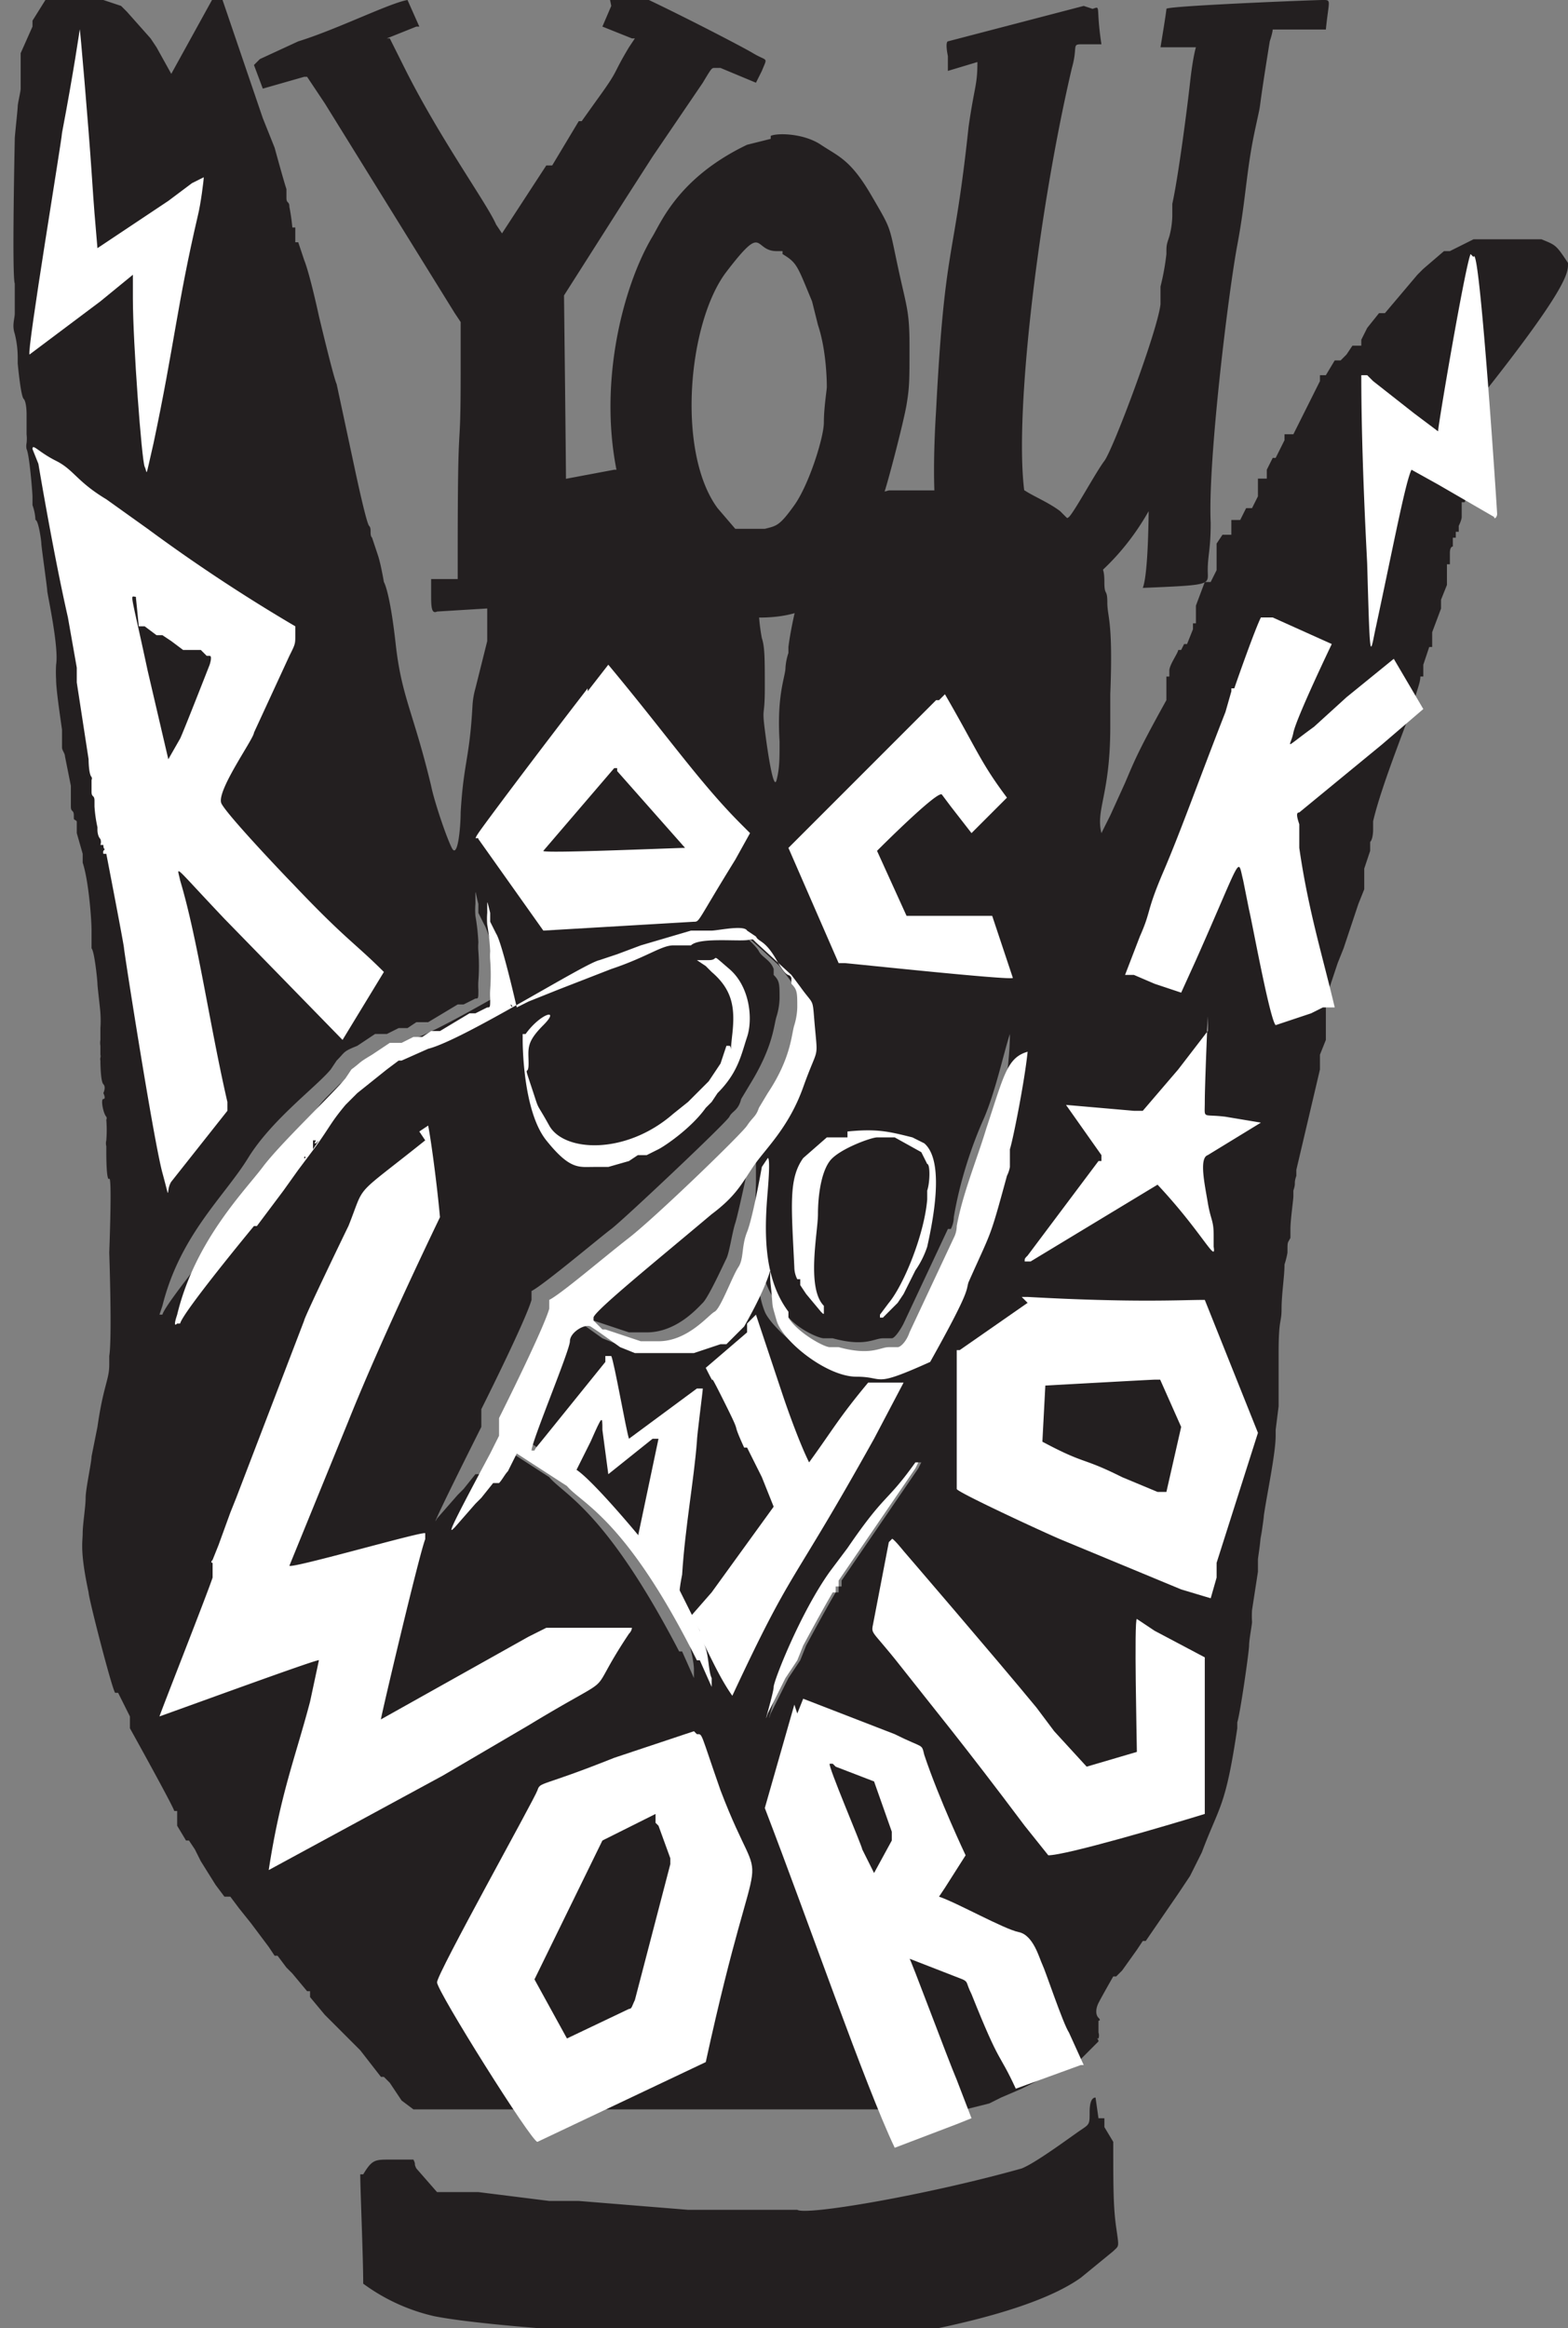 <svg data-name="Layer 1" xmlns="http://www.w3.org/2000/svg" viewBox="0 0 531 788"><rect x="0" y="0" width="531" height="788" fill="#808080" stroke="none"/><title>rockmodifé</title><path d="M531 89c-4-6-4-6-9-8h-23l-8 4h-2l-7 6-2 2-11 13h-2l-4 5-2 4v2h-3l-2 3-2 2h-2l-3 5h-2v2l-4 8-2 4-3 6h-3v2l-3 6h-1l-2 4v3h-3v6l-2 4h-2l-2 4h-3v5h-3l-2 3v9l-2 4h-2l-3 8v6h-1v2l-2 5h-1l-1 2h-1c0 1-3 5-3 7v2h-1v8c-10 18-11 21-14 28l-5 11-3 6c-2-8 3-13 3-36v-11c1-25-1-26-1-31s-1-2-1-7-1-5-2-6v-5h-1l-2-2v-2l-8-7-2-2c-4-3-9-5-12-7h-46c-7 2-15 2-22 14s-11 31-12 39v2a20 20 0 0 0-1 5c0 3-3 9-2 25 0 6 0 9-1 13s-3-9-4-17 0-4 0-14 0-14-1-17a64 64 0 0 1-1-8c-1-7-2-15-3-16h-2l-4-10-3-6-2-3-4-4-5-5-3-3-4-2h-19l-16 3-8 2-3 3-3 3c-2 2-6 10-8 16v5l-2 4v2a18 18 0 0 0-3 6v14l-2 8-2 8a27 27 0 0 0-1 6c-1 18-3 19-4 36 0 5-1 16-3 12s-6-16-7-21c-6-25-10-30-12-48s-4-21-4-21-1-6-2-9l-2-6c-1-1 0-3-1-4s-5-20-5-20l-6-28c-1-2-6-23-6-23s-3-14-5-19l-2-6h-1v-5h-1a69 69 0 0 0-1-7c0-2-1-1-1-3v-3c-1-3-4-14-4-14l-2-5-2-5L74-4 58 25l-5-9-2-3-8-9-2-2-9-3H16l-5 8v2l-4 9v12c0 1-1 5-1 6S5 46 5 47 4 93 5 96v10c0 2-1 4 0 7a33 33 0 0 1 1 8v2s1 11 2 12 1 5 1 5v7a13 13 0 0 1 0 3 5 5 0 0 0 0 2c1 2 2 15 2 16v3a16 16 0 0 1 1 5c1 0 2 7 2 8s2 15 2 16 4 19 3 25a45 45 0 0 0 0 5c0 3 1 10 2 17v6c0 1 1 2 1 3l2 10v7c0 2 1 1 1 3s0 1 1 2v4l2 7v3c2 6 3 19 3 23v6c1 1 2 11 2 12s1 9 1 10a35 35 0 0 1 0 5v4a6 6 0 0 0 0 2v3a2 2 0 0 1 0 1 2 2 0 0 0 0 1s0 7 1 8 0 3 0 3 1 2 0 2 0 5 1 6a1 1 0 0 1 0 1 45 45 0 0 1 0 7 4 4 0 0 0 0 2v2c0 1 0 10 1 9s0 25 0 25 1 29 0 35v3c0 5-2 7-4 21l-2 10c0 2-2 11-2 14s-1 9-1 12-1 6 2 20c0 2 8 33 9 34h1l4 8v4s15 27 15 28h1v5l3 5h1l2 3 2 4 5 8 3 4h2l3 4 4 5 3 4 3 4 2 3h1l3 4 2 2 5 6h1v2l5 6 5 5 2 2 5 5 7 9h1l2 2 4 6 4 3h187l8-2 4-2 7-3 4-2 15-8h1l2-2 4-4c0-1-1-1 0-1a3 3 0 0 0 0-2v-4s1 0 0-1-1-3 0-5 5-9 5-9h1l2-2 5-7 2-3h1l11-16 4-6 4-8c6-16 8-15 12-42v-2c1-3 4-24 4-26s1-7 1-8a32 32 0 0 1 0-4l2-13v-4c0-1 1-6 1-10v3c0-1 1-7 1-8 1-7 4-21 4-27v-2l1-8v-18c0-12 1-10 1-15s1-11 1-15a27 27 0 0 0 1-4c0-4 0-3 1-5v-3c0-3 1-10 1-11v-2c1-3 0-2 1-5v-2l8-34v-5l2-5v-12s1-2 1-3v-2l3-9 2-5 2-6 3-9 2-5v-7l2-6v-3c1-1 1-4 1-4v-3c3-13 13-37 14-41s2-6 2-8h1v-4l2-6h1v-5l3-8v-3l2-5v-7h1v-4s0-2 1-2v-3h1v-2h1v-2s1-2 1-3v-5h1s1-2 1-7v-3a3 3 0 0 0 0-1v-11l2-8a20 20 0 0 0 1-5h1c31-39 30-43 30-46zM245 450c-1 1-1 1 0 0s1-1 0 0zm66 47l-26 38v2h-1v2h-1s-3 5-10 18l-2 5-4 6-6 12c-2 6 2-7 2-9s9-25 19-39l6-8c13-19 13-15 23-29h1zm27-111v6a11 11 0 0 1-1 3c-5 23-5 19-13 36-1 3 1 2-13 27-19 9-14 6-25 5s-25-14-27-19-2-9-2-12 3-7-9 14v2l-4 4h-2l-9 3h-24l-5-2-7-5-3-2c-1-1-6 3-7 5s-13 34-13 37h5l9 6c4 1 33 35 33 37l3 4 3 6 4 8 2 6c1 3 2 8 2 10v3l-4-9h-1c-25-48-39-53-44-59l-17-11-3 6c-1 0-2 3-3 4h-2l-4 5-2 2-7 8c-1 2-2 3 12-25l3-6v-6c1-2 15-30 17-37v-3c4-2 23-18 27-21s39-36 40-38 3-2 4-6l3-5c8-13 8-20 9-23a23 23 0 0 0 1-6c0-5 0-6-2-8v-2c-1-3-4-4-5-6s-6-6-7-8l-3-2c-2-2-10 0-12 0h-7l-17 5-8 3-6 2c-6 1-47 27-58 30l-9 4h-1l-4 3-10 8-4 4c-5 5-5 7-10 14l-6 8-5 7-9 12h-1s-24 29-25 33h-1l1-3c6-24 21-37 29-50s23-24 28-30l2-3c3-3 2-3 7-5l6-4h4l4-2h3l3-2h4l10-6h2l4-2c1 0 1 0 1-3a23 23 0 0 1 0-3 66 66 0 0 0 0-10 18 18 0 0 1 0-3 72 72 0 0 0-1-9 24 24 0 0 1 0-4c0-1 0-1 0 0v-3c0-2 0-1 1 3v3l2 4c2 3 7 25 7 25l4-2 10-4 18-7c13-5 17-8 21-8h6c3-2 17-1 20-2h1c1 1 0 1 1 1l12 11 3 4c5 7 4 4 5 14s0 9-4 20-6 11-17 27-6 9-14 16c-19 15-40 33-40 35s-1 1 0 1l3 3h1l12 4h6c10 0 17-8 19-10s7-13 8-15 2-9 3-12 5-22 5-22l2-3v11c0 5-2 29 7 41l2 2c3 6 12 10 14 10h3c11 3 14 0 17 0h3c1 0 3-3 4-5l15-32h1a9 9 0 0 0 1-4c2-12 6-24 10-33s7-23 9-29c0 13-4 33-5 36z" fill="#231f20"/><path d="M310 497l-26 38v2h-1v2h-1s-3 5-10 18l-2 5-4 6-6 12c-2 6 2-7 2-9s9-25 19-39l6-8c13-19 13-15 23-29h1zM334 382c-3 10-8 22-10 33a9 9 0 0 1-1 4l-15 32c-1 3-3 5-4 5h-3c-3 0-6 3-17 0h-3c-2 0-11-5-14-10v-2c-9-12-8-29-7-41s0-11 0-11l-2 3s-3 17-5 22-1 9-3 12-6 14-8 15-9 10-19 10h-6l-12-4h-1l-3-3v-1c0-2 21-19 40-35 8-6 10-10 14-16s12-13 17-27 5-9 4-20 0-7-5-14l-3-4-12-11-1-1h-1c-2 1-17-1-20 2h-6c-4 0-9 4-21 8l-18 7-10 4-4 2s-5-22-7-25l-2-4v-3c-1-4-1-4-1-3v3a24 24 0 0 0 0 4 72 72 0 0 1 1 9 18 18 0 0 0 0 3 66 66 0 0 1 0 10 23 23 0 0 0 0 3c0 3 0 3-1 3l-4 2h-2l-10 6h-3l-3 2h-3l-4 2h-4l-6 4c-5 3-3 2-7 5l-2 3c-5 6-22 22-28 30s-23 25-29 50c-1 3-1 4 0 3h1c1-4 25-33 25-33h1l9-12 5-7 6-8c5-7 5-8 10-14l4-4 10-8 4-3h1l9-4c12-3 53-29 58-30l6-2 8-3 17-5h7c2 0 11-2 12 0l3 2c1 2 3 1 7 8s4 4 5 6v2c2 2 2 3 2 8a23 23 0 0 1-1 6c-1 3-1 11-9 23l-3 5c-1 3-2 3-4 6s-31 31-40 38-23 19-27 21v3c-2 7-16 35-17 37v6l-3 6c-15 28-14 27-12 25l7-8 2-2 4-5h2c1-1 2-3 3-4l3-6 17 11c5 6 20 11 44 59h1l4 9v-3c-1-2-1-7-2-10l-2-6-4-8-3-6-3-4c0-2-29-37-33-37l-9-6h-5c0-3 13-34 13-37s5-6 7-5l3 2 7 5 5 2h20l9-3h2l4-4 2-2c12-21 8-23 9-14s0 5 2 12 17 19 27 19 5 4 25-5c14-25 12-24 13-27 8-18 7-14 13-36a11 11 0 0 0 1-3v-6c1-3 5-23 6-33-7 2-8 8-14 26zm-231 10c0-1 1 0 0 0zm0-1zm3-3v-2h1zm67-48c1 1 0 1 0 0z" fill="#fff"/><path d="M502 178zM327 249s0-1 0 0zM310 250zM254 565zM173 340c1 1 0 1 0 0zM108 386l-2 3v-2h1zM103 392zM103 392c0-1 1 0 0 0z" fill="#231f20"/><g><path d="M207 2l-3 7 10 4h1l-2 3c-6 10-3 7-11 18l-5 7h-1l-9 15h-2l-15 23-2-3c-3-7-19-29-31-53l-5-10h-1l10-4h1l-4-9c-6 1-24 10-37 14l-13 6-2 2 3 8 14-4h1l6 9 44 71 2 3v17c0 32-1 9-1 61v9h-9v5c0 4 0 7 2 6l49-3v-11c0-1-4-1-5-1h-1c1-1 1-6 0-92l21-33 9-14 17-25c3-5 3-5 4-5h2l12 5 2-4c2-5 2-3-3-6S213-4 208-5l-2 2zM367 2l-46 12s-1 0 0 5v5l10-3c0 8-1 8-3 22-5 47-8 38-11 96-2 32 1 42 1 44s1 3 1 4l2 4 2 5h1l2 2 6 5c11 5 22 3 24 2s20-9 33-32v-2s0 23-2 28c24-1 22-1 22-6s1-7 1-16c-1-21 6-78 9-94s3-25 6-39 0 1 5-30c1-3 1-4 1-4h18c1-10 2-10-1-10s-53 2-53 3-2 13-2 13h12s-1 3-2 12-4 32-6 41v4a29 29 0 0 1-1 7c-1 3-1 3-1 6a82 82 0 0 1-2 11v6c-1 9-16 49-19 53s-10 17-12 19l-6 4h-4l-4-7c-6-21 3-98 15-149 2-7 0-8 3-8h7c-2-13 0-13-3-12z" fill="#231f20"/><path d="M27 10s-2 14-6 35c0 2-12 74-11 75l24-18 11-9v8c0 15 3 55 4 57s0 5 3-8c7-33 8-47 15-77 1-4 2-12 2-13l-4 2-8 6-24 16c-1-12-1-11-2-26s-4-50-4-48z" fill="#fff"/><path d="M261 47l-8 2c-23 11-29 26-32 31-12 20-23 66-4 103a66 66 0 0 0 9 13c5 6 8 7 10 9s29 9 42-2l8-9c6-9 8-14 10-18s2-6 3-8 7-25 8-31 1-8 1-20-1-13-4-27-2-12-9-24-11-13-17-17-15-4-17-3zm4 39c5 3 5 4 10 16l2 8c3 9 3 20 3 21s-1 7-1 12-5 21-10 28-6 7-10 8h-10l-6-7c-14-19-10-63 3-80s9-7 17-7h2z" fill="#231f20"/><path d="M395 64zM68 72zM68 74zM498 86c-2 5-11 58-11 60l-8-6-14-11-2-2h-2c0 29 2 63 2 64 1 36 1 30 3 21 6-28 10-49 12-53l9 5 19 11c0 1 1 0 1-1s-6-93-8-87zM13 157s5 30 10 52l3 17v5l4 26s0 5 1 6a1 1 0 0 1 0 1v4c0 2 1 1 1 3v2a46 46 0 0 0 1 7v1s0 2 1 3a3 3 0 0 1 0 2h1c0 2 1 1 0 2a2 2 0 0 0 0 1h1s6 31 6 32 10 65 13 76 1 6 3 3l19-24v-3c-6-26-10-55-16-75-1-5-3-6 15 13l40 41 14-23c-10-10-13-11-31-30-2-2-22-23-24-27s11-22 11-24l6-13 6-13c2-4 2-4 2-7v-3a575 575 0 0 1-50-33l-14-10c-10-6-11-10-17-13s-8-6-8-4zm34 55h2l4 3h2l3 2 4 3h6l2 2h1c1 0 0 3 0 3s-9 23-10 25l-4 7-7-30c-6-28-6-25-4-25zM31 190s0-1 0 0z" fill="#fff"/><path d="M427 209c-2 4-8 21-9 24h-1v1l-2 7c-9 23-15 40-21 54s-4 13-8 22l-5 13h3l7 3 9 3 5-11c16-36 14-35 16-27l2 10c1 4 7 37 9 39l12-4 4-2h4c-4-17-9-33-12-54v-8c-1-3-1-4 0-4l28-23 14-12-10-17-16 13-11 10c-11 8-8 7-7 2s13-30 13-30l-20-9h-1zM199 233c-17 22-35 46-37 49s0 1 0 2l22 31 51-3c2 0 1 0 14-21l5-9-3-3c-14-14-25-30-45-54l-7 9zm10 28l23 26c-3 0-49 2-48 1l24-28h1zM317 237l-50 50 17 39h2c1 0 57 6 57 5l-7-21h-29l-10-22c1-1 21-21 22-19l3 4 7 9 2-2 6-6 4-4c-9-12-10-16-21-35l-2 2zM446 270zM235 326zM239 327l2 2c7 6 8 12 7 21s0 4-1 4h-1l-2 6-4 6-2 2-5 5-5 4c-16 14-37 13-42 4s-3-4-6-13-1-3-1-8-1-7 5-13-1-4-6 3h-1v2c0 1 0 24 8 34s11 9 16 9h5l7-2 3-2h3l4-2c2-1 11-7 16-14l2-2 2-3c7-7 8-13 10-19s1-17-6-23-3-3-7-3h-4zM232 329zM409 349l-10 13-12 14h-3l-23-2 12 17v2h-1l-24 32c-1 1-1 1-1 2h2l43-26c15 16 20 27 19 21v-4c0-5-1-5-2-11s-3-15 0-16l18-11-12-2c-8-1-7 1-7-5s1-29 1-29v2zM179 353zM144 386c-25 20-20 14-26 29-1 2-15 31-15 32l-23 60-2 5-4 11-2 5s-1 1 0 1v5c-2 6-17 44-18 47 14-5 55-20 54-19l-3 14c-5 19-10 31-14 57l59-32 29-17c33-20 18-7 34-31 1-1 1-2 1-2h-29l-6 3-50 28c0-1 13-56 15-61v-2c0-1-45 12-46 11l20-49c12-30 32-71 31-69-1-11-3-26-4-31l-3 2zM287 385h-7l-8 7c-5 7-4 16-3 37a9 9 0 0 0 1 4h1v2l2 3 5 6c1 1 1 1 1 0v-2c-6-6-2-25-2-31s1-14 4-18 14-8 16-8h6l9 5 2 4c1 0 1 6 0 9v3c-1 12-8 29-13 35l-3 4v1h1l5-5 2-3 2-4 2-4a31 31 0 0 0 4-8c2-9 6-29-1-35l-4-2c-8-2-12-3-22-2zM348 441l-23 16h-1v47c0 1 28 14 35 17l41 17 10 3 2-7v-5l14-44-18-45c-8 0-24 1-60-1h-2zm44 24l8 18-5 22h-3l-12-5c-14-7-12-4-27-12l1-19s36-2 37-2h2zM253 451l-14 12c5 10-1-3 6 11s2 5 7 16h1l5 10 4 10-21 29-7 8 3 5v2c2 3 6 13 11 20 21-45 19-35 48-87l10-19h-12c-10 12-12 16-20 27-3-6-7-17-9-23l-9-27-3 3z" fill="#fff"/><path d="M205 461l-21 26c-4 5-4 4 0 6l10 7 6-12c4-9 4-9 4-4l2 15 15-12h2l-8 38 15 15s0-2 1-7c1-16 4-32 5-45 0-2 2-17 2-18h-2l-23 17c-1-3-5-26-6-28h-2zM301 522l-5 26c-1 6-2 2 9 16s21 26 42 54l8 10c6 0 40-10 53-14v-53l-17-9-6-4c-1 0 0 42 0 45l-17 5-11-12-6-8c-14-17-45-53-45-53s-4-5-4-4zM269 577l-10 35c15 39 34 94 44 115l21-8 5-2-5-13c-3-7-16-42-16-41l18 7c2 1 1 1 3 5 10 25 9 19 15 32l22-8h1l-5-11c-2-3-8-21-9-23s-3-10-8-11-21-10-27-12l2-3 7-11s-9-19-14-34c-1-4 0-2-10-7l-31-12-2 5zm14 21l13 5 6 17v3l-6 11-4-8c0-1-12-29-11-29h1zM235 586l-27 9c-25 10-25 8-26 11s-34 62-34 65 32 54 34 54l57-27c19-87 21-50 5-92-7-20-6-19-8-19zm-12 32l4 11v2l-12 46c-1 2-1 3-2 3l-21 10-11-20 23-47 18-9v3z" fill="#fff"/><path d="M371 710c-1 0-2 1-2 5s0 4-3 6-15 11-20 13c-32 9-73 16-76 14h-37l-37-3h-10l-24-3h-14l-7-8c-1-2 0-1-1-3h-8c-5 0-6 0-9 5h-1c0 5 1 28 1 37a65 65 0 0 0 24 11c20 4 88 8 92 6h69c16-3 44-9 58-19l11-9c2-2 2-1 1-8s-1-14-1-29l-3-5v-3h-2z" fill="#231f20"/><path d="M356 467z" fill="#fff"/></g></svg>
